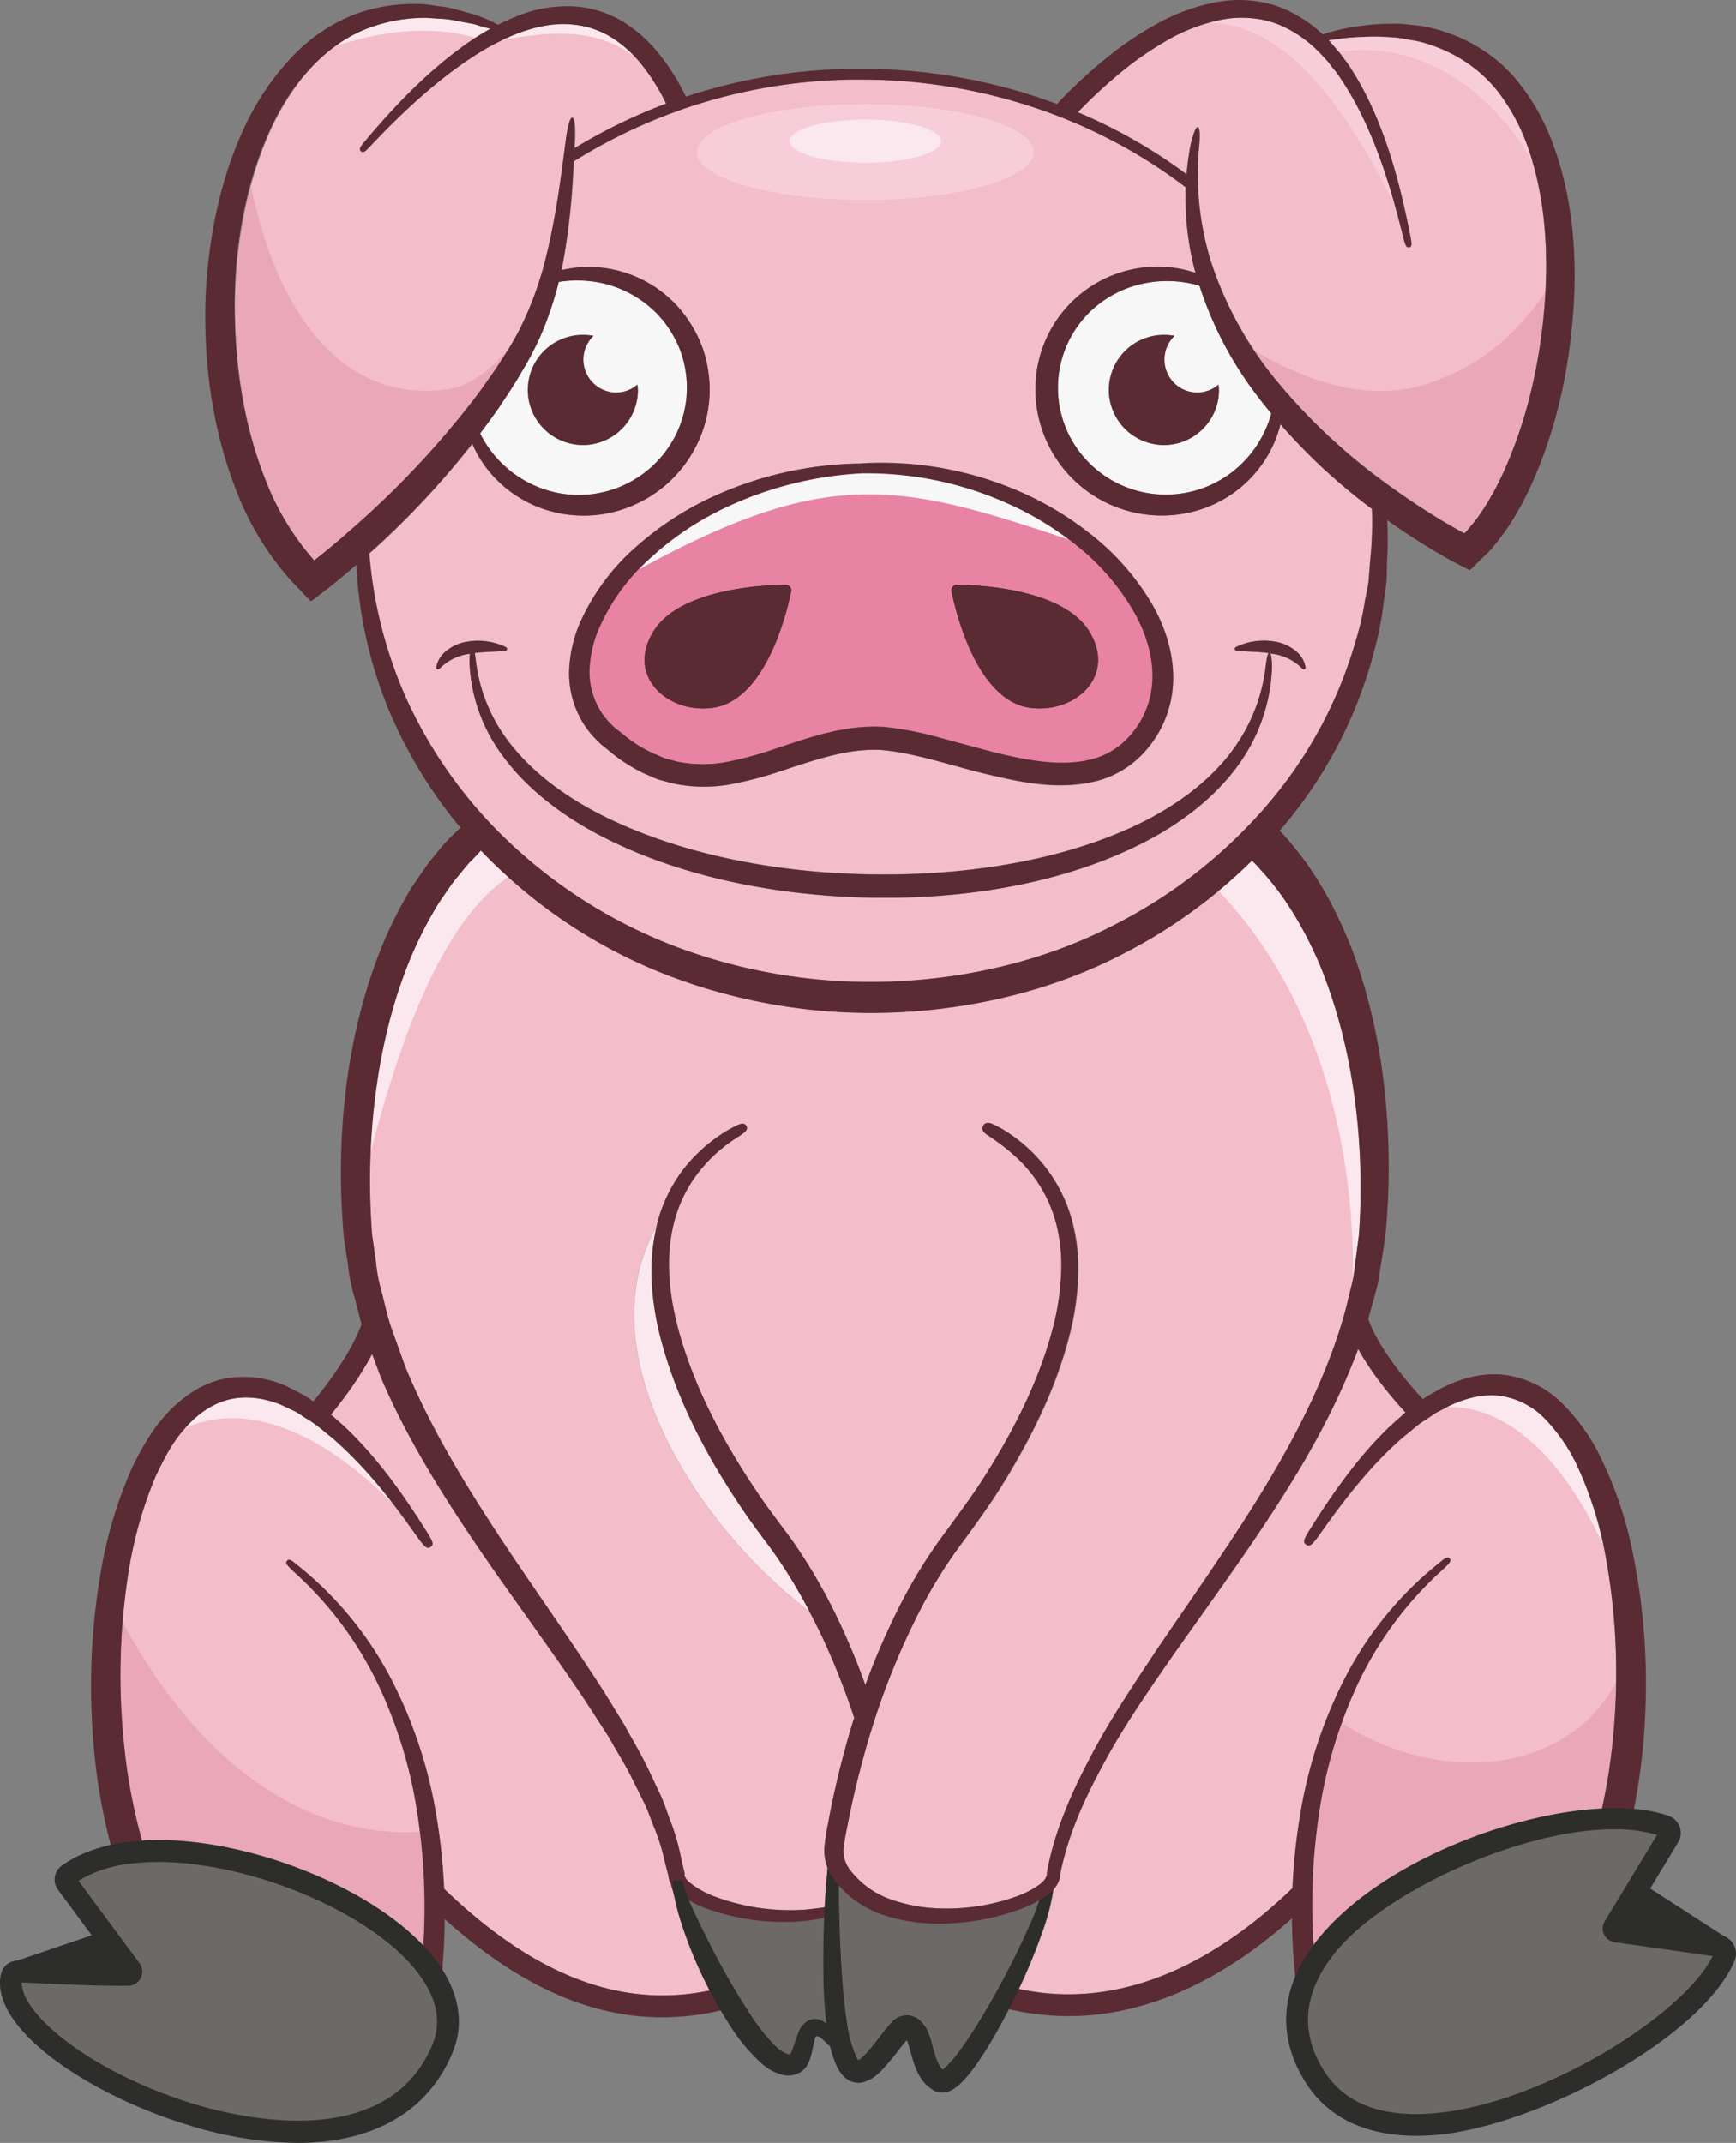 <svg xmlns="http://www.w3.org/2000/svg" viewBox="0 0 437.85 540.46"><rect x="0" y="0" width="437.85" height="540.46" fill="#808080" stroke="none"/><defs><style>.cls-1{fill:#f7f7f8}.cls-2{fill:#e883a4}.cls-3{fill:#f3bdc9}.cls-4{fill:#f8cdda}.cls-5{fill:#fbe7ee}.cls-6{fill:#6c6968}.cls-7{fill:#eaa7b8}.cls-11,.cls-8{fill:#5a2b33}.cls-10,.cls-9{fill:#2d2d2b}.cls-11,.cls-9{fill-rule:evenodd}</style></defs><g id="Layer_2" data-name="Layer 2"><g id="export"><g id="veprik"><path class="cls-1" d="M317.44 100.27c1 1.35 2.09 2.7 3.19 4a28.29 28.29 0 01-5.09 10 27.43 27.43 0 01-30.54 8.92 26.77 26.77 0 01-9.19-45.29 27.55 27.55 0 0114.5-6.68 28.08 28.08 0 0112.25.88 93.59 93.59 0 0014.88 28.17zm-10-1.87a12.87 12.87 0 00-.13-1.38A8.13 8.13 0 01302 99a8.29 8.29 0 01-5.72-14.28 13 13 0 00-2.51-.27 13.91 13.91 0 1013.7 13.92zm-134.58-5.01a26.57 26.57 0 01-2.91 17.2 27.37 27.37 0 01-29.11 13.75 28.12 28.12 0 01-19.73-14.94q2.43-3.21 4.71-6.46c2-3 3.9-5.81 5.61-8.78a82.41 82.41 0 004.76-8.94A81.6 81.6 0 00141 71.08a29.69 29.69 0 0111.39.47 27.81 27.81 0 0113.06 7.31 26.67 26.67 0 014.76 6.55 24.89 24.89 0 012.65 7.98zm-12 5a12.87 12.87 0 00-.13-1.38 8.15 8.15 0 01-5.34 2 8.29 8.29 0 01-5.72-14.28 13.12 13.12 0 00-2.51-.27 13.91 13.91 0 1013.7 13.92z"/><path class="cls-2" d="M286.29 154.88c3.61 6.52 5.56 14.36 3.64 21.57a22.54 22.54 0 01-5.45 9.71 19.08 19.08 0 01-9.66 5.5c-7.62 1.79-16.26.06-24.76-2.06-4.32-1.18-8.67-2.34-13.07-3.55a85.07 85.07 0 00-14-2.72c-10.18-.61-19.31 2.86-27.71 5.58a86.8 86.8 0 01-12.43 3.36 32.91 32.91 0 01-12-.17l-2.86-.74c-.94-.3-1.82-.77-2.72-1.13a31.55 31.55 0 01-5.2-2.83c-1.68-1.07-3.2-2.45-4.76-3.63-.75-.63-1.35-1.29-2-1.93-.52-.74-1.18-1.4-1.62-2.17a18.75 18.75 0 01-3-10.26 28.73 28.73 0 012.31-10.73 51.44 51.44 0 0112.79-17.75 76.06 76.06 0 0117.28-12 92 92 0 0136.34-9.57 86.67 86.67 0 0136.78 7.64 77.57 77.57 0 0117.88 11 58.6 58.6 0 0114.22 16.88zm-26.22 23.69c11.12 1.32 21.52-7.95 14.75-19.2-6.46-10.71-27.18-11.81-33.37-11.89a1.44 1.44 0 00-1.46 1.73c1.32 6.3 6.74 27.79 20.08 29.36zm-60.52-29.36a1.44 1.44 0 00-1.43-1.73c-6.22.08-26.94 1.18-33.4 11.89-6.77 11.25 3.63 20.52 14.74 19.2 13.35-1.57 18.77-23.06 20.09-29.36z"/><path class="cls-3" d="M385.89 38.75c3.85 11.75 4.78 25.4 3.55 39.37s-4.49 28.64-10.82 42.12c-.82 1.65-1.62 3.33-2.55 4.87a52.91 52.91 0 01-2.87 4.57c-1 1.54-2.17 2.75-3.21 4.13l-.47.44-.17.19-.22-.11-1.19-.66-2.39-1.35c-1.57-.91-3.11-1.84-4.65-2.81-3.05-1.92-6.05-3.9-8.91-6-.94-.66-1.88-1.32-2.78-2a147 147 0 01-26.83-25.09 92.34 92.34 0 01-16.92-30.49 74.22 74.22 0 01-3-28.72c.3-2.94.19-5-.31-5.14s-1.26 1.87-1.9 4.87a54.9 54.9 0 00-.93 7 130.21 130.21 0 00-27.43-15.65 126.42 126.42 0 0111.42-10.54 84.07 84.07 0 0110.59-7.32A44.42 44.42 0 01308 5a25.39 25.39 0 018.2-.36 23.28 23.28 0 018.25 2.43 30.58 30.58 0 017.43 5.28l1 1a32.45 32.45 0 012.29 2.53c.35.47.74.93 1.12 1.43a27.61 27.61 0 011.87 2.56c8.15 12.07 12.63 27.45 15.63 39.5.58 2.31.83 3 1.4 3a.53.53 0 00.22 0c.75-.16.72-.8.2-3.41-2.45-12.27-6.3-28.06-14.45-41a31.54 31.54 0 00-1.95-2.92c-.39-.46-.74-1-1.1-1.45-.8-1-1.68-2-2.53-3l-.5-.58c.64 0 1.35-.11 2.09-.22a50.45 50.45 0 016.63-.58 45.91 45.91 0 017 .11 20.12 20.12 0 013.6.44c1.21.22 2.45.38 3.66.66a42.1 42.1 0 017.18 2.61 35.54 35.54 0 0112.55 10 50.83 50.83 0 018.1 15.72z"/><path class="cls-4" d="M336.28 17.35c-.38-.5-.77-1-1.12-1.43a32.45 32.45 0 00-2.29-2.53c-.33-.36-.66-.69-1-1a30.58 30.58 0 00-7.43-5.28 23.28 23.28 0 00-8.25-2.43A25.39 25.39 0 00308 5c-1.14.22-2.27.49-3.4.81 21.87-.26 37.59 26.85 47.15 45.93-2.94-10.48-7.09-22.21-13.6-31.85a27.61 27.61 0 00-1.87-2.54zm50.24 23.57c-.21-.72-.4-1.46-.63-2.17a50.83 50.83 0 00-8.09-15.68 35.54 35.54 0 00-12.55-10 42.1 42.1 0 00-7.18-2.61c-1.21-.28-2.45-.44-3.66-.66a20.12 20.12 0 00-3.6-.44 45.91 45.91 0 00-7-.11 50.45 50.45 0 00-6.63.58c-.74.11-1.45.19-2.09.22l.5.57c.71.79 1.43 1.63 2.11 2.49 20.61-3.32 39.06 10.24 48.82 27.81z"/><path class="cls-3" d="M346 128.3a92.3 92.3 0 01-.46 13.1c-.11 1.65-.25 3.33-.39 5s-.6 3.35-.91 5.06a68.83 68.83 0 01-2.36 10.29 110.45 110.45 0 01-21.43 40.3c-1 1.21-2 2.4-3.11 3.58a125.88 125.88 0 01-36.73 27.87c-15.82 8.17-34.06 12.85-53 14a140.27 140.27 0 01-54.28-7.59 126.47 126.47 0 01-43.58-26.17 115.76 115.76 0 01-27-36.86 110.69 110.69 0 01-9.6-37.2c1.13-1 2.23-2 3.33-3A220.76 220.76 0 00119.13 112a29.68 29.68 0 005.59 8.47 30.54 30.54 0 0015.07 8.72 31.26 31.26 0 0019.54-1.59 31.86 31.86 0 0015.76-14.23 31.47 31.47 0 003.3-21 28.75 28.75 0 00-3.52-9.55 29.79 29.79 0 00-6.05-7.56 30.82 30.82 0 00-15.71-7.57 30.42 30.42 0 00-11.45.42c.09-.36.14-.72.22-1.08a178.05 178.05 0 002.86-26.38 130.66 130.66 0 0125.12-12.33 138.77 138.77 0 0199.46 1.93 128.19 128.19 0 0129.77 17 74.32 74.32 0 002 19.86c.13.55.27 1.13.44 1.71a29.25 29.25 0 00-11.67-1.51A30.72 30.72 0 00261.78 92a31.72 31.72 0 0021.38 36.46 31.51 31.51 0 0020.88-.39 30.44 30.44 0 0014.64-11.47 30 30 0 004.29-9.58A148.16 148.16 0 00346 128.3zm-17 40.5a.42.42 0 00.28-.47 6.6 6.6 0 00-2.31-4 11 11 0 00-5.42-2.5 16.2 16.2 0 00-9.88 1.4.48.48 0 00-.22.5.47.47 0 00.39.38c2 .28 5 .17 8.14.63a14.6 14.6 0 00-.77 3.86 44.4 44.4 0 01-9.08 21.62c-5.39 6.91-13.23 12.85-22.56 17.42-18.68 9.1-42.67 13.26-67.76 12.87s-48.89-5.42-67.54-14.69c-9.27-4.65-17.2-10.48-22.75-17.28a41.46 41.46 0 01-9.41-21.4c-.11-.94-.22-1.79-.36-2.45 3-.41 5.8-.3 7.76-.58a.47.47 0 00.38-.38.45.45 0 00-.22-.5 16.17 16.17 0 00-9.87-1.4 10.94 10.94 0 00-5.42 2.5 6.57 6.57 0 00-2.32 4 .44.44 0 00.28.47.49.49 0 00.52-.14 13 13 0 017.51-3.74h.17a19.82 19.82 0 00-.08 2.43 42 42 0 008.36 23.33c5.56 7.59 13.7 14.19 23.27 19.39 19.24 10.37 43.75 15.85 69.61 16.37 25.86.36 50.65-4.29 70-14.55 9.63-5.12 17.8-11.86 23.14-19.59a44.52 44.52 0 008-23.5 12.47 12.47 0 00-.36-3.93l.47.08a13 13 0 017.51 3.74.49.49 0 00.54.11zm-33.89 9c2.26-9.08-.36-18.16-4.43-25.28a62.91 62.91 0 00-15.76-17.91 80.6 80.6 0 00-19.15-11.2 87.83 87.83 0 00-38.41-6.49 92.56 92.56 0 00-38 8.58 78.4 78.4 0 00-18.57 12.16 55.26 55.26 0 00-14.36 19.15 33.57 33.57 0 00-2.86 12.6 23.87 23.87 0 003.63 13.15 29.82 29.82 0 002.09 2.86c.8.83 1.63 1.71 2.48 2.45 1.73 1.35 3.38 2.86 5.25 4.13 2 1.12 3.8 2.53 6 3.33 1.08.46 2.12 1 3.22 1.34l3.44.94a37.94 37.94 0 0014.09.33 93.63 93.63 0 0013.34-3.49c8.53-2.78 17-5.81 25.45-5.26 8.55.83 17.3 3.91 26.08 6.05s18.08 4.13 27.54 1.9a24.42 24.42 0 0012.3-7.21 27.17 27.17 0 006.59-12.16z"/><path class="cls-3" d="M162 16.5a50.9 50.9 0 016 9.62 131.51 131.51 0 00-23 11.23c0-.72.05-1.43.08-2.12.14-3.22-.11-5.47-.63-5.5s-1.13 2.12-1.57 5.28c-1.21 9.22-2.45 19.84-5.31 31a86.24 86.24 0 01-6.22 16.84 84 84 0 01-4.87 8.2c-1.7 2.78-3.71 5.45-5.66 8.23a227.58 227.58 0 01-29.28 31.83c-2.83 2.53-5.69 5.09-8.69 7.54l-2.26 1.84-1.12.88h-.09l-.22-.25a66.81 66.81 0 01-11.91-19.7c-5.94-14.77-8-30.62-7.9-45.59.31-15 3-29.32 8.29-41.57S81.08 12.2 91.34 7.72a40.83 40.83 0 0115.52-3.22c1.29 0 2.53.14 3.8.22a22.16 22.16 0 013.66.39l3.52.66 1.73.33 1.65.49c.91.28 1.73.5 2.48.66a76.51 76.51 0 00-7.38 4.75c-7.81 5.72-15.7 13.4-24.18 23.52-1.15 1.38-1.7 2.09-1.1 2.62a.73.73 0 00.47.19c.49 0 1.07-.58 2-1.57 9.06-9.57 17.17-16.7 24.85-21.84 6.77-4.54 16.78-9.74 26.22-8.72a22.13 22.13 0 0110.48 3.8 31.7 31.7 0 016.94 6.5z"/><path class="cls-5" d="M160.06 14.31a29.35 29.35 0 00-5-4.31 22.13 22.13 0 00-10.45-3.79c-6.06-.66-12.34 1.26-17.86 3.91 11.14-2.12 23.58-3.38 33.31 4.19zm-38.84-7.72l-1.65-.49-1.73-.33-3.52-.66a22.16 22.16 0 00-3.66-.39c-1.27-.08-2.51-.25-3.8-.22a40.83 40.83 0 00-15.52 3.22 35.46 35.46 0 00-6.59 3.86c11.35-3.74 24-5.32 35.19-2.05q1.91-1.23 3.76-2.28c-.7-.16-1.57-.38-2.48-.66z"/><path class="cls-6" d="M407.24 489.84c4.1.58 18.21 2.56 24.73 3.52-7.43 15-43.25 37.31-70.21 39.62-13.18 1.13-22.51-2.42-27.71-10.54-4.84-7.56-5.44-15.3-1.76-23a33.33 33.33 0 014.3-6.77c12.43-15.6 46.88-31.31 70.43-31.31 1.1 0 2.2 0 3.24.11a32.9 32.9 0 017.68 1.33c-3.41 5.66-11 18.18-13.18 21.76a3.49 3.49 0 002.48 5.28zM262.3 479.16c-.77 2.18-1.7 4.43-2.72 6.77-1.68 3.85-3.66 7.93-5.92 12.19s-4.73 8.75-7.62 13.29c-1.43 2.25-3 4.57-4.65 6.74a31.23 31.23 0 01-2.64 3 6.41 6.41 0 01-.85.71h-.05s.05 0-.11-.14a4.27 4.27 0 01-.64-.83 14.34 14.34 0 01-1.18-2.91c-.36-1.21-.69-2.64-1.21-4.32a11.61 11.61 0 00-.52-1.32l-.42-.91c-.19-.33-.46-.63-.68-.94a6.23 6.23 0 00-1.6-1.56 6.33 6.33 0 00-2.06-.72c-1.71-.3-3.22.58-4.52 1.84-.74.8-.88 1-1.23 1.41l-.88 1.12c-1.16 1.46-2.2 2.89-3.28 4.16-.55.63-1.07 1.21-1.59 1.73-.28.22-.55.52-.77.69l-.47.33h-.06c-.06 0-.3-.5-.46-.72a31 31 0 01-2.43-8.86c-.52-3.16-.85-6.32-1.1-9.43-.68-9-.88-17.39-1-24.87a26.49 26.49 0 0012.36 7.74 44.25 44.25 0 0013 1.81h.14a59.51 59.51 0 0020.3-3.68 31.73 31.73 0 004.86-2.32z"/><path class="cls-3" d="M404.93 392.39a162.71 162.71 0 012.28 40.8 149.58 149.58 0 01-3.11 22.51l-.08.41c-23.55 1.16-56.54 14.09-71.73 33.12-.35.44-.68.88-1 1.32a155.82 155.82 0 011.34-33 117.38 117.38 0 019.3-31.78A90.63 90.63 0 01364 395.72c1.62-1.54 2.11-2.09 1.59-2.67s-1.1-.16-2.81 1.27a89.33 89.33 0 00-24.1 29.93 115.86 115.86 0 00-10.62 32.58 156.91 156.91 0 00-2.06 19.34c-15.65 15.16-40.16 31.61-68.94 25.44.22-.49.47-1 .69-1.48q3.09-6.74 5.22-12.88a59 59 0 002.84-10.78 5.74 5.74 0 001.59-3.63c2.15-11.09 7.16-21.1 11.75-29.44 4.4-8 9.41-15.3 14.25-22.34l2-2.89c2.29-3.25 4.54-6.41 6.74-9.52 8.67-12.19 16.84-23.69 23.72-35a190.07 190.07 0 0016.7-33.43 87.6 87.6 0 0011.94 16c-.36.31-.69.61-1 .94l-3 2.64c-6.55 6.33-12.57 14.06-19.53 25.06-2.07 3.25-2.45 4.08-1.49 4.71s1.57 0 3.8-3.14c7.37-10.48 13.59-17.74 20.08-23.49l2.94-2.45a21.06 21.06 0 012.92-2.2l3-2 3.25-1.68c4.73-2.23 9.13-3.08 13.06-2.53a19.56 19.56 0 0111.15 5.81 43.76 43.76 0 017.53 10.62 93.55 93.55 0 017.72 23.88z"/><path class="cls-5" d="M404.31 389.66a90.13 90.13 0 00-7.12-21.2 43.76 43.76 0 00-7.53-10.62 19.56 19.56 0 00-11.15-5.84c-3.93-.55-8.33.3-13.06 2.53l-.73.38c17.71-.78 31.74 17.39 39.59 34.75z"/><path class="cls-7" d="M338.38 434.58a123.15 123.15 0 00-5.76 23 155.82 155.82 0 00-1.34 33c.33-.44.66-.88 1-1.32 15.19-19 48.18-32 71.73-33.12l.08-.41a149.58 149.58 0 003.11-22.51c.18-3 .28-5.86.33-8.74-12.46 22.79-43.68 26.16-69.15 10.1z"/><path class="cls-3" d="M204.1 406.3c-1.59-3-3.24-5.94-5-8.76s-3.61-5.56-5.42-8l-.28-.36c-2-2.67-4-5.45-6-8.39-6.93-10.26-16.64-26.11-21.21-45.09-2.26-9.76-2.43-18.63-.55-26.41-18.01 31.51 9.98 75.49 38.46 97.01z"/><path class="cls-3" d="M343.08 294.12c-.61-18.74-4.07-35.9-10.32-51.06-4.13-9.52-9.05-17.45-14.61-23.47a33 33 0 00-2.34-2.53A131.55 131.55 0 01284 240.2c-16.64 8.8-36 13.89-55.9 15a143.25 143.25 0 01-57.31-8.36 129.09 129.09 0 01-45.53-28.36c-1.35-1.3-2.7-2.65-4-4-.55.66-1.45 1.62-2.88 3.05-.64.66-1.3 1.46-2 2.37-.44.57-.94 1.15-1.46 1.78-1 1.22-2 2.73-3.11 4.32l-1.15 1.71a100.71 100.71 0 00-8.86 18.35c-6.41 17.47-9.36 38.93-8.28 60.44l.27 4.65.63 4.57c.17.91.28 1.84.42 2.81a37.41 37.41 0 001.21 6.52c.3 1.18.6 2.34.88 3.49.38 1.6.77 3.19 1.24 4.79.13.44.27.91.44 1.35l3.46 9.74c4.71 11.5 11.42 23.88 21.13 38.9 4.38 6.79 8.94 13.48 13.81 20.55 4.46 6.52 9.08 13.26 13.59 20.17 1.57 2.42 3.09 4.87 4.6 7.34l2.23 3.63c.74 1.38 1.51 2.73 2.25 4.05 1.38 2.45 2.81 4.95 4 7.59l2.83 6c.63 1.34 1.13 2.75 1.62 4.12.28.75.53 1.46.8 2.2a52.13 52.13 0 012.78 9.52c.28 1.24.55 2.45.88 3.66l.08.33-.08.5a3.8 3.8 0 001.35 1.79 23.27 23.27 0 006.74 3.68 54.38 54.38 0 0022.32 3.19c2.31-.19 4-.47 5-.6.17-3.53.44-6.85.72-10a12.39 12.39 0 01-.8-4.71 50.24 50.24 0 01.91-6.27c.14-.69.27-1.35.38-2.06 1.08-5.56 2.4-11.23 3.94-16.81.74-2.7 1.51-5.31 2.34-7.87-.22-.49-.42-1.13-.72-2a187.48 187.48 0 00-7.7-19.09c-1-2.05-2-4-3-5.93-28.48-21.52-56.47-65.5-38.5-97 .14-.56.25-1.13.41-1.68a38 38 0 016.63-13.07 40.2 40.2 0 0111.12-9.63c2.89-1.6 3.88-2 4.48-1.05s-.25 1.68-3.05 3.42a37.82 37.82 0 00-9.77 9.35 34.38 34.38 0 00-5.5 12c-1.87 7.62-1.57 16.09 1 25.91 4.73 18 14.28 33.21 21 43.14 1.95 2.81 3.93 5.45 5.86 8l.39.5c1.89 2.53 3.74 5.25 5.69 8.39a143.83 143.83 0 018.23 15.27c2.89 6.24 4.87 11.39 6.21 15.19a167.15 167.15 0 018.34-19.37 126.27 126.27 0 0110.62-17.58l2.06-2.81c3.33-4.54 6.77-9.22 9.85-14.17 8.75-14 14.34-26.77 17.11-38.95a62.22 62.22 0 001.41-10.62 42.57 42.57 0 00-.66-10.64 34.63 34.63 0 00-10-18.49 52.48 52.48 0 00-7.48-5.88c-1-.66-2.2-1.46-1.4-2.7l.3-.44.5-.14c.41-.11.82-.25 3.57 1.29a37.6 37.6 0 017 5.18A38.23 38.23 0 01271 310.08a45.54 45.54 0 011 11.66 67.93 67.93 0 01-1.32 11.36c-2.78 13-8.31 25.89-17.33 40.61-3.19 5.2-6.77 10.13-10.23 14.89l-1.86 2.4a127.84 127.84 0 00-10.16 17 176.45 176.45 0 00-10.26 25q-1.51 4.63-2.91 9.58c-1.52 5.45-2.84 11-3.91 16.4l-.36 1.76a56.46 56.46 0 00-.93 5.86v.82a8.39 8.39 0 002 4.62 22.3 22.3 0 0010.64 7.29 40.28 40.28 0 0011.86 2 52.54 52.54 0 0019.07-2.94 23.73 23.73 0 005.86-3 5.41 5.41 0 01.49-.38 3.62 3.62 0 001.41-2.18v-.44c2.09-11.58 7.16-22 11.81-30.73 4.34-8.12 9.24-15.49 14-22.61l2.09-3.2q2.94-4.29 5.78-8.41c8.72-12.74 17-24.74 23.72-36.38 8-13.7 13.81-26.57 17.25-38.35.24-.79.44-1.57.66-2.34l1.48-6a19.12 19.12 0 00.66-3.41l1.24-9.41a166 166 0 00.33-17.43z"/><path class="cls-5" d="M204.1 406.3c-1.59-3-3.24-5.94-5-8.76s-3.61-5.56-5.42-8l-.28-.36c-2-2.67-4-5.45-6-8.39-6.93-10.26-16.64-26.11-21.21-45.09-2.26-9.76-2.43-18.63-.55-26.41-18.01 31.51 9.98 75.49 38.46 97.01zm-78.83-187.78c-1.35-1.3-2.7-2.65-4-4-.55.66-1.45 1.62-2.88 3.05-.64.66-1.3 1.46-2 2.37-.44.57-.94 1.15-1.46 1.78-1 1.22-2 2.73-3.11 4.32l-1.15 1.71a100.71 100.71 0 00-8.86 18.35c-4.83 13.16-7.69 28.57-8.35 44.57 9.88-38.08 21.08-60.16 34.73-69.5-.99-.87-1.98-1.75-2.92-2.65zm217.81 75.6c-.61-18.74-4.07-35.9-10.32-51.06-4.13-9.52-9.05-17.45-14.61-23.47a33 33 0 00-2.34-2.53c-2.68 2.65-5.54 5.18-8.5 7.63 24.22 25.29 34.35 62 33.92 97.89a12.78 12.78 0 00.25-1.69l1.24-9.41a166 166 0 00.36-17.36z"/><path class="cls-6" d="M208.43 510.34a5.59 5.59 0 00-1.34-.8 3.83 3.83 0 00-3.36.16 5.94 5.94 0 00-2.31 2.92c-.44 1.13-.61 1.71-.88 2.56s-.5 1.48-.74 2.09a4 4 0 01-.39.77c0 .08-.08.08-.08.08h-.06c-.13.05-.11 0-.46 0a8.29 8.29 0 01-3.09-2 49.32 49.32 0 01-6.52-8.15 194.12 194.12 0 01-10.45-18.32c-1.46-2.89-2.81-5.67-4-8.25-.31-.69-.61-1.38-.88-2a35.63 35.63 0 005.64 2.48 57.74 57.74 0 0018.16 2.88 53.19 53.19 0 005.53-.27 29 29 0 004.64-.83c-.24 5.34-.33 11.09-.16 17.17.15 3.04.32 6.23.75 9.51z"/><path class="cls-3" d="M171.13 482.69a47.27 47.27 0 01-1-4.21c0-.2-.05-.42-.08-.61l-.86-2.91a5.23 5.23 0 01-.6-2.07l-.91-3.46a49.62 49.62 0 00-2.75-8.78c-.3-.77-.6-1.51-.88-2.26a34.61 34.61 0 00-1.57-3.77l-2.91-5.86c-1.19-2.47-2.62-4.87-4-7.2-.77-1.32-1.57-2.65-2.31-4-.77-1.19-1.57-2.45-2.4-3.69-1.48-2.34-3-4.68-4.51-6.93-4.45-6.58-9-13-13.45-19.21-5.15-7.23-10-14.08-14.66-21.07-10.24-15.18-17.24-27.81-22.3-39.72l-2.07-5.5a93.35 93.35 0 01-10.42 15.35c.41.33.8.69 1.18 1 .58.49 1.16 1 1.76 1.51 8.89 8.26 15.68 18.22 20.61 26 2.12 3.36 2.53 4.19 1.57 4.85s-1.57-.06-3.88-3.28c-5.23-7.4-12.33-16.84-21.08-24.35-.6-.44-1.21-1-1.81-1.45a34.28 34.28 0 00-4.32-3.17c-.44-.25-.86-.52-1.24-.77a22.19 22.19 0 00-2-1.24l-3.47-1.62c-4.81-1.93-9.51-2.34-13.53-1.18s-7.62 3.63-10.95 7.54c-3.05 3.52-5.17 7.75-7.1 11.8a105.62 105.62 0 00-7 25.31 168.44 168.44 0 00-.88 42.59 143.23 143.23 0 004.29 23.16c.08.28.14.53.19.77 23.8-1.51 55.8 10.51 71 26.47a155.75 155.75 0 00-1.6-34 115.8 115.8 0 00-9.38-31.06A91.42 91.42 0 0074 396.27c-1.62-1.51-2.12-2.06-1.59-2.64s1.1-.17 2.8 1.24A89.93 89.93 0 0199 424.11 115.47 115.47 0 01109.72 456a153.47 153.47 0 012.28 20.39c22.7 21.9 44.65 30.29 67 25.61-1.85-3.52-3.41-7-4.76-10.34-1.24-3.11-2.24-6.11-3.11-8.97z"/><path class="cls-5" d="M99.08 379.25a113.07 113.07 0 00-15.47-16.74c-.6-.44-1.21-1-1.81-1.45a34.28 34.28 0 00-4.32-3.17c-.44-.25-.86-.52-1.24-.77a22.19 22.19 0 00-2-1.24l-3.47-1.62c-4.81-1.93-9.51-2.34-13.53-1.18a22.31 22.31 0 00-10.51 7.07c17.95-7.94 37.97 4.44 52.35 19.1z"/><path class="cls-7" d="M30.93 409a174.81 174.81 0 00.41 31.37 143.23 143.23 0 004.29 23.16c.08.28.14.53.19.77 23.8-1.51 55.8 10.51 71 26.47a155.46 155.46 0 00-.87-28.73c-34.81 1.82-60.49-25.45-75.02-53.04z"/><path class="cls-6" d="M105.81 498.12c4.46 6.08 5.53 12 3.25 17.5-11.36 27.51-48.94 18.43-60.19 15C23.5 522.85 5.37 508.19 5.51 500l2.72.14c6.38.3 17.11.8 24.05.71a3.6 3.6 0 003.24-2 3.56 3.56 0 00-.33-3.72l-15.41-20.8a29.82 29.82 0 0110.27-3.82c.93-.17 1.87-.33 2.86-.44 23.63-3 59.53 10.56 72.46 27.46a5.72 5.72 0 01.44.59z"/><path class="cls-1" d="M302.53 72.1a28.08 28.08 0 00-12.25-.88 27.55 27.55 0 00-14.5 6.68 26.83 26.83 0 009.22 45.29 27.43 27.43 0 0030.57-8.83 28.45 28.45 0 005.09-10c-1.1-1.34-2.17-2.69-3.19-4a93.59 93.59 0 01-14.94-28.26zm-8.81 40.19a13.91 13.91 0 010-27.81 12.86 12.86 0 012.51.27A8.29 8.29 0 00302 99a8.13 8.13 0 005.34-2 12.87 12.87 0 01.13 1.38 13.81 13.81 0 01-13.75 13.91zM141 71.08c-.19.78-.41 1.56-.62 2.34a36.09 36.09 0 013-2.59c-.85.06-1.64.17-2.38.25z"/><path class="cls-1" d="M172.86 93.39a24.89 24.89 0 00-2.67-8 26.67 26.67 0 00-4.76-6.55 27.81 27.81 0 00-13.06-7.31 29.4 29.4 0 00-9.05-.72 36.09 36.09 0 00-3 2.59 80.84 80.84 0 01-4.17 11.8 82.41 82.41 0 01-4.76 8.94c-1.71 3-3.66 5.83-5.61 8.78q-2.28 3.25-4.71 6.46a28.12 28.12 0 0019.73 14.94 27.37 27.37 0 0029.2-13.73 26.57 26.57 0 002.86-17.2zm-25.67 18.9a13.91 13.91 0 010-27.81 13.12 13.12 0 012.51.27A8.29 8.29 0 00155.42 99a8.15 8.15 0 005.34-2 12.87 12.87 0 01.13 1.38 13.81 13.81 0 01-13.7 13.91z"/><path class="cls-2" d="M286.29 154.88c3.61 6.52 5.56 14.36 3.64 21.57a22.54 22.54 0 01-5.45 9.71 19.08 19.08 0 01-9.66 5.5c-7.62 1.79-16.26.06-24.76-2.06-4.32-1.18-8.67-2.34-13.07-3.55a85.07 85.07 0 00-14-2.72c-10.18-.61-19.31 2.86-27.71 5.58a86.8 86.8 0 01-12.43 3.36 32.91 32.91 0 01-12-.17l-2.86-.74c-.94-.3-1.82-.77-2.72-1.13a31.55 31.55 0 01-5.2-2.83c-1.68-1.07-3.2-2.45-4.76-3.63-.75-.63-1.35-1.29-2-1.93-.52-.74-1.18-1.4-1.62-2.17a18.75 18.75 0 01-3-10.26 28.73 28.73 0 012.31-10.73 51.44 51.44 0 0112.79-17.75 76.06 76.06 0 0117.28-12 92 92 0 0136.34-9.57 86.67 86.67 0 0136.78 7.64 77.57 77.57 0 0117.88 11 58.6 58.6 0 0114.22 16.88zm-26.22 23.69c11.12 1.32 21.52-7.95 14.75-19.2-6.46-10.71-27.18-11.81-33.37-11.89a1.44 1.44 0 00-1.46 1.73c1.32 6.3 6.74 27.79 20.08 29.36zm-60.52-29.36a1.44 1.44 0 00-1.43-1.73c-6.22.08-26.94 1.18-33.4 11.89-6.77 11.25 3.63 20.52 14.74 19.2 13.35-1.57 18.77-23.06 20.09-29.36z"/><path class="cls-7" d="M113.3 98.15c-29.75 4.25-44.72-24.32-50-51.5a121.74 121.74 0 00-4 29.24c-.13 15 2 30.82 7.9 45.59a66.81 66.81 0 0011.91 19.7l.22.25h.09l1.12-.88 2.26-1.84c3-2.45 5.86-5 8.69-7.54a227.58 227.58 0 0029.28-31.83c2-2.78 4-5.45 5.66-8.23q1.32-2 2.47-3.9c-4.35 5.16-9.03 9.63-15.6 10.94z"/><path class="cls-6" d="M407.24 489.84a3.49 3.49 0 01-2.48-5.28c2.17-3.58 9.77-16.1 13.18-21.76a32.9 32.9 0 00-7.68-1.33c-1-.08-2.14-.11-3.24-.11-23.55 0-58 15.71-70.43 31.31a33.33 33.33 0 00-4.3 6.77c-3.68 7.7-3.08 15.44 1.76 23 5.2 8.12 14.53 11.67 27.71 10.54 27-2.31 62.78-24.62 70.21-39.62-6.52-.96-20.63-2.94-24.73-3.52zM262.3 479.16c-.77 2.18-1.7 4.43-2.72 6.77-1.68 3.85-3.66 7.93-5.92 12.19s-4.73 8.75-7.62 13.29c-1.43 2.25-3 4.57-4.65 6.74a31.23 31.23 0 01-2.64 3 6.41 6.41 0 01-.85.71h-.05s.05 0-.11-.14a4.27 4.27 0 01-.64-.83 14.34 14.34 0 01-1.18-2.91c-.36-1.21-.69-2.64-1.21-4.32a11.61 11.61 0 00-.52-1.32l-.42-.91c-.19-.33-.46-.63-.68-.94a6.23 6.23 0 00-1.6-1.56 6.33 6.33 0 00-2.06-.72c-1.71-.3-3.22.58-4.52 1.84-.74.8-.88 1-1.23 1.41l-.88 1.12c-1.16 1.46-2.2 2.89-3.28 4.16-.55.63-1.07 1.21-1.59 1.73-.28.22-.55.52-.77.69l-.47.33h-.06c-.06 0-.3-.5-.46-.72a31 31 0 01-2.43-8.86c-.52-3.16-.85-6.32-1.1-9.43-.68-9-.88-17.39-1-24.87a26.49 26.49 0 0012.36 7.74 44.25 44.25 0 0013 1.81h.14a59.51 59.51 0 0020.3-3.68 31.73 31.73 0 004.86-2.32zm-53.87 31.18a5.59 5.59 0 00-1.34-.8 3.83 3.83 0 00-3.36.16 5.94 5.94 0 00-2.31 2.92c-.44 1.13-.61 1.71-.88 2.56s-.5 1.48-.74 2.09a4 4 0 01-.39.77c0 .08-.08.08-.08.08h-.06c-.13.05-.11 0-.46 0a8.29 8.29 0 01-3.09-2 49.32 49.32 0 01-6.52-8.15 194.12 194.12 0 01-10.45-18.32c-1.46-2.89-2.81-5.67-4-8.25-.31-.69-.61-1.38-.88-2a35.63 35.63 0 005.64 2.48 57.74 57.74 0 0018.16 2.88 53.19 53.19 0 005.53-.27 29 29 0 004.64-.83c-.24 5.34-.33 11.09-.16 17.17.15 3.04.32 6.23.75 9.51zm-102.61-12.22c-.14-.19-.28-.41-.45-.6-12.93-16.9-48.83-30.52-72.46-27.46-1 .11-1.93.27-2.86.44a29.82 29.82 0 00-10.27 3.82l15.41 20.8a3.56 3.56 0 01.33 3.72 3.6 3.6 0 01-3.24 2c-6.94.09-17.67-.41-24-.71L5.51 500c-.14 8.2 18 22.86 43.36 30.62 11.25 3.44 48.83 12.52 60.19-15 2.28-5.53 1.21-11.42-3.24-17.5z"/><path class="cls-7" d="M363.66 95.4c-15.56 6.91-32.19 1.88-47.19-6.91a97.85 97.85 0 005.89 7.93 147 147 0 0026.83 25.09c.9.71 1.84 1.37 2.78 2 2.86 2.07 5.86 4 8.91 6 1.54 1 3.08 1.9 4.65 2.81l2.39 1.35 1.18.66.23.11.17-.19.47-.44c1-1.38 2.25-2.59 3.21-4.13a52.91 52.91 0 002.87-4.57c.93-1.54 1.73-3.22 2.55-4.87 6.33-13.48 9.55-28.14 10.82-42.12.13-1.46.22-2.92.3-4.37-6.72 9.82-15.44 17.67-26.06 21.65z"/><ellipse class="cls-4" cx="218.24" cy="38.35" rx="42.48" ry="12.08"/><ellipse class="cls-5" cx="218.24" cy="35.6" rx="19.1" ry="5.43"/><path class="cls-1" d="M269.52 136.08a77.87 77.87 0 00-15.33-9.08 86.67 86.67 0 00-36.79-7.57 92 92 0 00-36.34 9.57 76.06 76.06 0 00-17.28 12c-.89.83-1.76 1.71-2.61 2.6 47.76-26.21 66.06-21.68 108.35-7.52z"/><path class="cls-2" d="M179.46 178.57c-11.11 1.32-21.51-7.95-14.74-19.2 6.46-10.71 27.18-11.81 33.4-11.89a1.44 1.44 0 011.43 1.73c-1.32 6.3-6.74 27.79-20.09 29.36zm80.61 0c-13.34-1.6-18.76-23.06-20.08-29.36a1.44 1.44 0 011.46-1.73c6.19.08 26.91 1.18 33.37 11.89 6.77 11.25-3.63 20.52-14.75 19.2z"/><path class="cls-2" d="M241.45 147.48a1.44 1.44 0 00-1.46 1.73c1.32 6.3 6.74 27.76 20.08 29.36 11.12 1.32 21.52-7.95 14.75-19.2-6.46-10.71-27.18-11.81-33.37-11.89zm-43.33 0c-6.22.08-26.94 1.18-33.4 11.89-6.77 11.25 3.63 20.52 14.74 19.2 13.35-1.6 18.77-23.06 20.09-29.36a1.44 1.44 0 00-1.43-1.73z"/><path class="cls-8" d="M269.58 508.47a65.23 65.23 0 01-16.15-2l1.36-5.33c29.78 7.55 55.19-9.43 71.26-25l3.83 3.95c-14.14 13.67-35.18 28.38-60.3 28.38zm-102.58.31c-19.76 0-39.22-9.49-59.07-28.73l3.83-3.95c23.68 22.95 46.54 31.23 69.86 25.31l1.35 5.33a64.59 64.59 0 01-15.97 2.04zM107 385.3c-4.92-7.76-11.71-17.72-20.61-26-.6-.5-1.18-1-1.76-1.53a37 37 0 00-4.68-3.71c-.39-.25-.77-.52-1.14-.79a24 24 0 00-2.36-1.54l-3.71-1.92a26.18 26.18 0 00-16.87-1.95c-5 1.2-9.82 4.28-14 8.89-3.68 4-6.15 8.6-8.37 13a109.29 109.29 0 00-8.09 26.8 169.39 169.39 0 00-1.71 44.48 144.19 144.19 0 004.3 24.51c.83 3.19 1.1 3.34 1.43 3.53l.39.21 5.69-1.66c1.09-.32.89-1.31.13-4.14a141.82 141.82 0 01-4.3-23.17 167.45 167.45 0 01.89-42.58 105 105 0 017-25.33c1.91-4 4-8.28 7.08-11.77 3.35-3.92 7-6.46 11-7.55s8.73-.75 13.54 1.18l3.45 1.63a19 19 0 012 1.22c.4.26.79.53 1.22.79a32.24 32.24 0 014.33 3.16c.61.5 1.23 1 1.82 1.46 8.76 7.49 15.86 16.94 21.07 24.34 2.31 3.23 2.93 3.92 3.9 3.27s.49-1.49-1.64-4.83zm112.78 44.09a180.29 180.29 0 00-7.71-19.49 142.37 142.37 0 00-8.23-15.29c-1.94-3.12-3.8-5.86-5.7-8.37l-.38-.52c-1.92-2.56-3.91-5.21-5.85-8-6.76-9.91-16.28-25.18-21-43.13-2.52-9.81-2.84-18.28-1-25.9a34.73 34.73 0 015.51-12 38.19 38.19 0 019.78-9.35c2.78-1.74 3.63-2.39 3-3.4s-1.58-.58-4.49 1a40.51 40.51 0 00-11.1 9.62 38.48 38.48 0 00-6.61 13.06c-.16.56-.28 1.14-.42 1.71a45.86 45.86 0 017.47-9.71 45.86 45.86 0 00-7.47 9.71c-1.87 7.78-1.69 16.63.57 26.38 4.58 19 14.29 34.84 21.2 45.11 2 2.94 4.07 5.71 6.06 8.38l.28.37c1.8 2.4 3.58 5 5.42 8 1.76 2.81 3.41 5.72 5 8.75 1 1.93 2 3.89 3 5.94a187.91 187.91 0 017.71 19.08c.76 2.26 1 3.11 1.77 3.11a1.58 1.58 0 00.44-.08l2.89-.93c1.08-.37.82-1.1-.14-4.05zM208.11 481c-1 .15-2.76.42-5.12.62a54.48 54.48 0 01-22.27-3.12 22.54 22.54 0 01-6.72-3.67 4.08 4.08 0 01-1.37-1.81l.08-.48-.08-.33c-.31-1.21-.59-2.44-.86-3.66A56.24 56.24 0 00169 459c-.28-.72-.54-1.45-.8-2.18a44 44 0 00-1.63-4.15l-2.84-6c-1.22-2.64-2.65-5.16-4-7.61-.76-1.32-1.51-2.65-2.26-4.05l-2.23-3.61c-1.52-2.47-3-4.94-4.6-7.34-4.51-6.93-9.13-13.66-13.6-20.17-4.85-7.09-9.44-13.78-13.8-20.55-9.71-15-16.42-27.4-21.11-38.93l-3.48-9.72c-.69-2-1.2-4.11-1.69-6.13-.28-1.17-.56-2.33-.88-3.5a37.76 37.76 0 01-1.21-6.52c-.13-.95-.25-1.9-.4-2.82l-.64-4.57-.27-4.64c-1.08-21.52 1.86-43 8.28-60.43a100.06 100.06 0 018.86-18.35l1.16-1.7c1.09-1.61 2.11-3.13 3.1-4.34.53-.62 1-1.21 1.47-1.78.74-.91 1.4-1.72 2-2.37 3.76-3.81 4-4.18 3.27-5l-3.76-4c-.77-.8-1.47-.12-2.63 1-.7.66-1.65 1.6-2.66 2.64-.78.8-1.54 1.75-2.42 2.85l-1.49 1.82c-1.19 1.48-2.38 3.25-3.63 5.12l-1.11 1.59a106.86 106.86 0 00-9.49 19.92c-4.69 13.07-9.92 34.68-8.16 63.48l.35 4.87.73 4.91c.16.94.3 1.89.43 2.85a43.6 43.6 0 001.44 7.19c.32 1.14.62 2.31.92 3.48.56 2.17 1.13 4.41 1.92 6.62L95.92 347c5 11.91 12.12 24.53 22.27 39.72 4.66 7 9.53 13.83 14.68 21.07 4.42 6.22 9 12.64 13.43 19.2 1.55 2.28 3 4.6 4.54 6.94.8 1.24 1.6 2.5 2.38 3.69s1.53 2.66 2.32 4c1.38 2.33 2.81 4.74 4 7.21l2.9 5.85a37.7 37.7 0 011.58 3.77c.28.74.55 1.48.87 2.25a50.64 50.64 0 012.76 8.77c.29 1.17.58 2.33.9 3.49a5.33 5.33 0 00.59 2.06l2 6.91-.25-4.65c.21.19.43.37.67.55a26.82 26.82 0 008 4 57.08 57.08 0 0018.15 2.91 53.24 53.24 0 005.54-.28 34.51 34.51 0 005.06-.91c1.38-.4 2.58-.74 2.28-1.82s-1.14-.91-2.48-.73z"/><path class="cls-9" d="M169.76 474.21a15.16 15.16 0 00.36 4.27c.26 1.37.61 2.77 1 4.2.82 2.86 1.87 5.86 3.11 9a110.77 110.77 0 0010.1 19.52 45.7 45.7 0 007.64 9.12 12.48 12.48 0 006 3.1 6.16 6.16 0 004.4-1.12l.82-.84c.23-.34.47-.72.6-1a10.38 10.38 0 00.61-1.51c.29-.94.48-1.79.64-2.57s.3-1.34.44-2c0-.37.32-1 .83-.79a1.65 1.65 0 01.8.44c.47.4 1 .86 1.44 1.32a27.8 27.8 0 003.05 2.62l1.64-1.88a35.82 35.82 0 01-2.27-2.88c-.4-.54-.82-1.1-1.33-1.7a7.63 7.63 0 00-2.59-2 3.76 3.76 0 00-3.36.17 5.77 5.77 0 00-2.31 2.9c-.45 1.13-.62 1.73-.9 2.56s-.47 1.48-.73 2.1a5.94 5.94 0 01-.38.76c-.08.11-.08.09-.08.09h-.07c-.13.07-.11 0-.46 0a8.68 8.68 0 01-3.1-2 48.92 48.92 0 01-6.49-8.15 192.31 192.31 0 01-10.47-18.32c-1.46-2.89-2.8-5.66-4-8.25a34.77 34.77 0 01-2.54-7z"/><path class="cls-9" d="M209.12 467.28a249.39 249.39 0 00-1.4 33.48c.11 3.21.31 6.51.74 9.93s.91 6.89 2.75 10.74a9.07 9.07 0 00.93 1.49 8.94 8.94 0 00.87 1c.32.25.68.47 1 .71a4.91 4.91 0 004.79.11 6.53 6.53 0 001.8-1 14.8 14.8 0 001.25-1.06 29.33 29.33 0 002-2.16c1.25-1.45 2.37-2.93 3.46-4.32l.82-1 .57-.66s-.06-.12.07.16.21.57.32.84c.41 1.25.76 2.74 1.22 4.19a18.28 18.28 0 001.84 4.24 10.76 10.76 0 001.45 1.81 10.87 10.87 0 002.17 1.6l.5.18h.12s0 .09.08 0h.07l.26.07a2.32 2.32 0 001 .13 5.4 5.4 0 002.07-.55 10.58 10.58 0 002.67-2 31.9 31.9 0 003.11-3.69 85.6 85.6 0 004.75-7.33c2.83-4.83 5.17-9.52 7.23-14s3.79-8.77 5.22-12.86a53.52 53.52 0 002.94-11.86l-2.47-.31a58.53 58.53 0 01-3.84 10.85q-2.54 5.78-5.92 12.18c-2.25 4.26-4.75 8.74-7.62 13.28-1.44 2.27-3 4.57-4.66 6.74a28.93 28.93 0 01-2.63 3 6.28 6.28 0 01-.85.71h-.07c-.01 0 0 0-.11-.14a4.06 4.06 0 01-.62-.81 13.37 13.37 0 01-1.18-2.92c-.38-1.22-.69-2.64-1.23-4.32-.17-.45-.27-.84-.5-1.33l-.43-.91c-.2-.33-.45-.62-.67-.93a6.7 6.7 0 00-1.62-1.57 6.56 6.56 0 00-2.06-.72 5.26 5.26 0 00-4.51 1.85c-.73.8-.87 1-1.22 1.4l-.9 1.13c-1.14 1.47-2.19 2.88-3.27 4.16-.54.63-1.08 1.22-1.6 1.74-.26.22-.54.52-.77.67l-.45.34a.07.07 0 01-.07 0 4.47 4.47 0 01-.46-.7 31.17 31.17 0 01-2.42-8.85c-.51-3.17-.83-6.35-1.09-9.46-.93-12.45-1-23.77-1-33.05z"/><path class="cls-8" d="M341.09 239.72C336.93 229 331.79 220 325.85 213a40.22 40.22 0 00-4.46-4.79c-2.09-2-2.33-2.14-3-2.12h-.59l-5.23 5.91c-.92 1.06-.15 1.81 1.71 3.63l.25.23a44.9 44.9 0 013.63 3.76c5.56 6 10.47 13.92 14.59 23.45 6.25 15.16 9.72 32.34 10.32 51.06a165.63 165.63 0 01-.35 17.36l-1.23 9.42a20.21 20.21 0 01-.67 3.42l-1.47 6C336 342.72 330 356.41 321.43 371c-6.77 11.64-15 23.64-23.72 36.35-1.89 2.77-3.82 5.57-5.77 8.43l-2.1 3.18c-4.74 7.14-9.64 14.52-14 22.62-4.66 8.7-9.71 19.16-11.8 30.75v.43c0 .42-.46 1.49-1.91 2.56a23.53 23.53 0 01-5.86 3 51.93 51.93 0 01-19.06 3 40.07 40.07 0 01-11.87-2.06 22.22 22.22 0 01-10.63-7.26 8.19 8.19 0 01-2-5.44 58.28 58.28 0 011-5.87l.33-1.73c1.08-5.43 2.4-10.95 3.92-16.41A189 189 0 01231.1 408a123 123 0 0110.17-17l1.73-2.4c3.47-4.76 7.05-9.68 10.23-14.9 9-14.71 14.55-27.6 17.33-40.61a66.86 66.86 0 001.33-11.36 45.09 45.09 0 00-1-11.65 38.45 38.45 0 00-18.48-25.54c-2.76-1.54-3.18-1.41-3.59-1.29l-.5.15-.28.43c-.81 1.24.42 2.05 1.4 2.7a51.35 51.35 0 017.46 5.88 34.65 34.65 0 0110 18.48 41.69 41.69 0 01.71 10.67 63.27 63.27 0 01-1.4 10.63c-2.77 12.19-8.37 24.94-17.12 38.95-3.07 5-6.51 9.64-9.84 14.17l-2.07 2.82a127.19 127.19 0 00-10.61 17.58 189 189 0 00-13.47 35.48c-1.52 5.6-2.84 11.26-3.91 16.83-.13.7-.25 1.38-.38 2.05a52.3 52.3 0 00-.92 6.28 12.7 12.7 0 003.14 8.59 26 26 0 0012.97 8.41 43.76 43.76 0 0013 1.81h.14a59.44 59.44 0 0020.29-3.68 27.92 27.92 0 006.66-3.49c2.08-1.52 3.26-3.39 3.29-5.16 2.15-11.09 7.14-21.1 11.75-29.44 4.4-8 9.41-15.27 14.25-22.34l2-2.89c2.27-3.23 4.52-6.39 6.74-9.51 8.65-12.19 16.82-23.7 23.71-35 9.25-15.07 15.6-28.7 19.45-41.69l1.69-6.19a24.77 24.77 0 00.85-3.89l1.54-9.75a173 173 0 00.88-18.14c-.04-19.7-3.11-37.99-9.15-54.27zM109.73 456A115.58 115.58 0 0099 424.12a89.79 89.79 0 00-23.79-29.25c-1.69-1.41-2.29-1.83-2.8-1.25s0 1.13 1.59 2.66a91.06 91.06 0 0121.79 29.42 116.44 116.44 0 019.4 31.08 155.88 155.88 0 011.28 38l-.06.76c-.15 1.64-.19 2.37.58 2.46l3.93.41.22-.19c.19-.15.36-.29.52-2.21v-.66a151 151 0 00-1.93-39.35z"/><path class="cls-10" d="M75 540.46a95.93 95.93 0 01-27.73-4.58C22.47 528.3-2.57 511.66.21 498a4.37 4.37 0 014.53-3.53l3.74.17c5.27.25 13.49.63 20 .71l-13.84-18.74a4.29 4.29 0 01.95-6.08c4.31-3.09 9.9-5.09 16.62-6 25.7-3.28 63.38 11.09 77.53 29.59 6 7.85 7.53 16 4.41 23.53C108 532.63 94 540.46 75 540.46zM5.51 500c-.15 8.2 18 22.87 43.37 30.62 11.24 3.43 48.82 12.51 60.19-15 2.36-5.71 1.11-11.79-3.7-18.09C92.45 480.64 56.54 467 32.9 470.05a31.92 31.92 0 00-13.1 4.28l15.39 20.8a3.56 3.56 0 01.33 3.71 3.63 3.63 0 01-3.25 2c-6.93.09-17.65-.42-24.05-.72zm.1-.91zm13.45-25.75z"/><path class="cls-11" d="M199.54 149.2a1.43 1.43 0 00-1.43-1.73c-6.2.09-26.92 1.19-33.39 11.9-6.78 11.24 3.62 20.52 14.75 19.19 13.33-1.56 18.76-23.05 20.07-29.36z"/><path class="cls-11" d="M199.54 149.2a1.43 1.43 0 00-1.43-1.73c-6.2.09-26.92 1.19-33.39 11.9-6.78 11.24 3.62 20.52 14.75 19.19 13.33-1.56 18.76-23.05 20.07-29.36zm40.46 0a1.44 1.44 0 011.44-1.73c6.19.09 26.91 1.19 33.38 11.9 6.78 11.24-3.62 20.52-14.74 19.19-13.34-1.56-18.77-23.05-20.08-29.36z"/><path class="cls-11" d="M240 149.2a1.44 1.44 0 011.44-1.73c6.19.09 26.91 1.19 33.38 11.9 6.78 11.24-3.62 20.52-14.74 19.19-13.34-1.56-18.77-23.05-20.08-29.36zM139.1 71.45a29.85 29.85 0 0113.26.09 28 28 0 0113.06 7.32 26.56 26.56 0 014.77 6.55 24.83 24.83 0 012.68 8 26.66 26.66 0 01-2.93 17.2 27.37 27.37 0 01-29.09 13.75A28 28 0 01120 106.78l-2.38.74a29 29 0 007.14 12.94 30.44 30.44 0 0015.09 8.72 31.35 31.35 0 0019.52-1.59 31.87 31.87 0 0015.76-14.21 31.42 31.42 0 003.3-21 29.07 29.07 0 00-3.53-9.55 30.4 30.4 0 00-6-7.57 30.31 30.31 0 00-30.43-6.22z"/><path class="cls-11" d="M155.42 99a8.31 8.31 0 01-5.73-14.3 13.65 13.65 0 00-2.49-.25 13.9 13.9 0 1013.7 13.9 12 12 0 00-.14-1.36 8.15 8.15 0 01-5.34 2.01zm165.85 2.45a28.25 28.25 0 01-5.74 12.9 27.35 27.35 0 01-45-3 26.67 26.67 0 015.2-33.47 27.73 27.73 0 0114.5-6.7 29.33 29.33 0 0114.07 1.45l1-2.28a30.39 30.39 0 00-15.46-3A30.8 30.8 0 00261.77 92a31.87 31.87 0 0042.28 36.07 30.34 30.34 0 0014.62-11.47 29.32 29.32 0 005.07-14.91z"/><path class="cls-11" d="M302 99a8.3 8.3 0 01-5.73-14.3 13.67 13.67 0 00-2.5-.25 13.9 13.9 0 1013.7 13.9 12 12 0 00-.14-1.36A8.14 8.14 0 01302 99z"/><path class="cls-8" d="M299.75 47.78c-23-17.86-52.3-27.7-82.57-27.7A135.28 135.28 0 00144.25 41l-1.48-2.32a138 138 0 0174.41-21.33c30.88 0 60.8 10 84.26 28.28z"/><path class="cls-11" d="M345.59 122.33a92.74 92.74 0 010 19.06l-.39 5c-.13 1.67-.62 3.35-.92 5.06a69.73 69.73 0 01-2.37 10.29 109.91 109.91 0 01-21.44 40.29 125.69 125.69 0 01-39.81 31.46c-15.82 8.15-34.08 12.85-53 13.94a139.68 139.68 0 01-54.29-7.61 126.25 126.25 0 01-43.58-26.14 115.52 115.52 0 01-27-36.87 111.28 111.28 0 01-9.71-38.42l-3.32.1A109.9 109.9 0 0098 178.9a117.15 117.15 0 0027.25 39.61 129.41 129.41 0 0045.54 28.38 143.45 143.45 0 0057.28 8.36C248 254.1 267.36 249 284 240.19a129 129 0 0041.54-34 112.22 112.22 0 0021.33-43.11 72.77 72.77 0 002.06-10.88c.24-1.8.57-3.56.72-5.32s.13-3.52.18-5.25a90.94 90.94 0 00-.95-19.73z"/><path class="cls-11" d="M126.66 7.36c.2-.47-1.73-1.63-4.76-2.86l-1.67-.67-1.76-.5-3.62-1a25.05 25.05 0 00-3.85-.72c-1.32-.17-2.65-.45-4-.53a43.26 43.26 0 00-17.36 2.47 43.42 43.42 0 00-16.08 10.9 66.84 66.84 0 00-11.73 17.27c-6.15 13-9.37 28.14-10 44-.42 15.83 1.61 32.63 8.06 48.72a73.35 73.35 0 0013.44 21.92l3.91 4.1 1 1c.09.05.16.27.26.16l.29-.22.59-.44 2.3-1.75 2.12-1.66 1.41-1.14 2.32-1.94c3.07-2.58 6-5.24 8.88-7.9a212.55 212.55 0 0029.35-33.65c1.94-2.94 3.9-5.8 5.59-8.77a82.75 82.75 0 004.77-9A86.71 86.71 0 00141.81 67c2.28-11.84 2.73-22.54 3.12-31.85.13-3.22-.12-5.46-.63-5.5s-1.14 2.12-1.57 5.3c-1.22 9.2-2.46 19.83-5.32 31a86.53 86.53 0 01-6.23 16.82 79.48 79.48 0 01-4.84 8.2c-1.73 2.78-3.72 5.46-5.69 8.23a225.74 225.74 0 01-29.26 31.84c-2.83 2.54-5.71 5.09-8.71 7.54l-2.26 1.83-1.12.89c-.09.06-.06 0-.08 0l-.22-.24a67.34 67.34 0 01-11.93-19.71c-5.94-14.76-8-30.62-7.88-45.58s3-29.32 8.27-41.56S81.09 12.2 91.35 7.73a40.73 40.73 0 0115.52-3.23c1.28 0 2.53.15 3.78.21a24.54 24.54 0 013.66.39l3.53.67 1.73.32 1.65.51c3.02.91 5.25 1.23 5.44.76z"/><path class="cls-8" d="M173 24.41l-.23-.46a54.48 54.48 0 00-6.82-10.69 35.4 35.4 0 00-8.17-7.37A27 27 0 00145 1.63a33.12 33.12 0 00-14.79 2.52A61.26 61.26 0 00116.33 12c-7.82 5.71-15.73 13.41-24.18 23.52-1.17 1.39-1.71 2.08-1.1 2.62a.62.62 0 00.45.2c.5 0 1.09-.59 2-1.58 9-9.57 17.17-16.71 24.84-21.83 6.76-4.55 16.79-9.76 26.24-8.72A22.23 22.23 0 01155.07 10a30.9 30.9 0 016.93 6.49 51.21 51.21 0 016.06 9.8l.2.41c.53 1.14.87 2 1.65 1.64l3.6-1.63.1-.27c.04-.22.12-.44-.61-2.03z"/><path class="cls-11" d="M302.12 32.07c-.5-.11-1.27 1.86-1.9 4.86a72 72 0 00.88 30.21 91.87 91.87 0 0016.33 33.13 146.2 146.2 0 0030.19 29.28c3 2.21 6 4.32 9.21 6.36 1.58 1 3.19 2 4.84 3l2.48 1.45 1.26.71 1 .56 1.24.64 2.48 1.27c.2.08.42.26.61.26l.51-.47 1-1 3.44-3.36a57 57 0 003.83-4.85 51.25 51.25 0 003.28-5.18c1.07-1.74 1.94-3.57 2.83-5.4 6.9-14.7 10.07-30.09 11.17-44.88s-.32-29.28-5-42a55.27 55.27 0 00-9.8-17.1A39.32 39.32 0 00367.05 9a43.61 43.61 0 00-8.16-2.39c-1.35-.22-2.71-.29-4-.44A21.47 21.47 0 00351 6a47.91 47.91 0 00-7.4.49 50 50 0 00-6.78 1.24c-3 .74-4.91 1.59-4.78 2.08s2.24.53 5.17.08a50.45 50.45 0 016.62-.58 48.75 48.75 0 017 .1 19.48 19.48 0 013.61.45c1.2.22 2.44.38 3.65.66a40.41 40.41 0 017.17 2.62 35.45 35.45 0 0112.56 10 50.78 50.78 0 018.08 15.67c3.85 11.76 4.8 25.41 3.56 39.39s-4.48 28.63-10.82 42.1c-.82 1.67-1.61 3.34-2.56 4.89a43.9 43.9 0 01-2.87 4.56c-.95 1.54-2.16 2.75-3.21 4.14l-.45.44-.23.22-.22-.12-1.2-.65-2.37-1.35c-1.57-.92-3.13-1.85-4.66-2.82q-4.59-2.86-8.92-5.95a150.51 150.51 0 01-29.59-27.15 92.09 92.09 0 01-16.92-30.47 74.88 74.88 0 01-3.05-28.72c.34-3.04.23-5.15-.27-5.25z"/><path class="cls-8" d="M355.59 59c-2.44-12.29-6.29-28.07-14.42-41a28.82 28.82 0 00-2-2.89c-.37-.49-.73-1-1.09-1.49-.79-1-1.68-2-2.53-3l-.95-1a34.25 34.25 0 00-8.3-6.21A27.21 27.21 0 00316.73.3a30.34 30.34 0 00-9.52.17 49.12 49.12 0 00-15.75 5.73 85.91 85.91 0 00-11.37 7.6 125.55 125.55 0 00-12.14 11l-.18.18c-1.52 1.59-1.52 1.79-1.51 2v.29l2.89 2.73c.56.52 1.06.05 2.41-1.37l.19-.2a126.91 126.91 0 0111.52-10.63 83.1 83.1 0 0110.6-7.32A44.92 44.92 0 01308 5a25.93 25.93 0 018.2-.34 23 23 0 018.24 2.43 30.81 30.81 0 017.44 5.26l1 1c.78.82 1.59 1.66 2.3 2.52.36.49.73 1 1.11 1.44a24.59 24.59 0 011.88 2.57c8.16 12.08 12.64 27.46 15.63 39.51.58 2.31.82 3 1.41 3h.22c.73-.14.68-.77.16-3.39z"/><path class="cls-11" d="M119.08 163.08c-.35 0-.72 1.7-.67 4.23a42.05 42.05 0 008.38 23.33c5.53 7.61 13.7 14.2 23.27 19.39 19.22 10.38 43.74 15.87 69.61 16.38s50.65-4.28 70-14.55c9.63-5.12 17.78-11.85 23.13-19.6a44.46 44.46 0 008-23.49c.05-2.52-.26-4.24-.63-4.23s-.76 1.68-1 4.09a44.47 44.47 0 01-9.07 21.62c-5.39 6.93-13.25 12.87-22.56 17.43-18.7 9.11-42.69 13.25-67.77 12.88s-48.88-5.43-67.53-14.7c-9.29-4.64-17.21-10.49-22.77-17.29a41.64 41.64 0 01-9.41-21.4c-.27-2.4-.57-4.08-.98-4.09z"/><path class="cls-11" d="M110.3 168.8a.53.53 0 00.52-.12 12.77 12.77 0 017.51-3.75c3.48-.63 6.88-.48 9.13-.78a.49.49 0 00.4-.38.46.46 0 00-.23-.49 16.05 16.05 0 00-9.86-1.42 11.11 11.11 0 00-5.44 2.51 6.81 6.81 0 00-2.32 4 .42.42 0 00.29.43zm218.7 0a.42.42 0 00.29-.47 6.79 6.79 0 00-2.31-4 11.15 11.15 0 00-5.44-2.51 16 16 0 00-9.86 1.42.44.44 0 00-.23.49.48.48 0 00.4.38c2.24.3 5.64.15 9.12.78a12.74 12.74 0 017.51 3.75.54.54 0 00.52.16z"/><path class="cls-8" d="M82.17 358.29L78 354.65c.11-.13 10.92-12.44 13.76-22.42l5.3 1.51c-3.15 11.18-14.42 24.01-14.89 24.55zM411.68 391a98.54 98.54 0 00-9-25.48 50.3 50.3 0 00-9-11.91 25.15 25.15 0 00-14.53-6.9c-5-.53-10.34.66-15.91 3.55l-3.53 2-3.14 2.3a25.07 25.07 0 00-3.15 2.57l-2.95 2.65c-6.56 6.33-12.59 14.07-19.54 25.07-2.07 3.24-2.46 4.06-1.5 4.71s1.58 0 3.81-3.16c7.38-10.48 13.58-17.74 20.08-23.49l3-2.46a21.86 21.86 0 012.92-2.18l3-2 3.24-1.68c4.73-2.24 9.12-3.09 13.07-2.53a19.61 19.61 0 0111.15 5.8 44.52 44.52 0 017.53 10.62 93.43 93.43 0 017.72 23.93 163.16 163.16 0 012.29 40.8 152.21 152.21 0 01-3.11 22.51c-.55 2.64-.73 3.72.4 4l5.78 1.32.37-.24c.31-.2.58-.38 1.2-3.45a156.65 156.65 0 003-23.67 164.6 164.6 0 00-3.2-42.68z"/><path class="cls-8" d="M365.61 393.05c-.52-.58-1.11-.16-2.81 1.27a89.54 89.54 0 00-24.11 29.92 116.93 116.93 0 00-10.61 32.58 151.48 151.48 0 00-1.5 40.77c.2 1.94.37 2.08.56 2.22l.23.19 3.91-.48c.81-.09.72-.94.55-2.49v-.24a155.61 155.61 0 01.83-39.22 117.91 117.91 0 019.28-31.77A90.9 90.9 0 01364 395.73c1.65-1.55 2.13-2.09 1.61-2.68zM356 357.83c-.55-.55-13.39-13.62-16.59-24.88l5.29-1.51c2.82 9.9 15.09 22.4 15.21 22.52z"/><path class="cls-10" d="M357.26 538.67c-12.69 0-22.25-4.53-27.83-13.25-7.57-11.83-6.58-24.35 2.86-36.19 19.39-24.31 67.89-38.67 88.58-31.25a4.62 4.62 0 012.79 2.79 4.53 4.53 0 01-.4 3.86c-2.52 4.17-8.85 14.64-12.23 20.19 6.25.88 17.84 2.52 22.77 3.24a4.68 4.68 0 013.44 2.36 4.62 4.62 0 01.24 4.11c-8.29 19.66-50.11 41.78-75.27 43.92-1.69.15-3.35.22-4.95.22zM407 461.36c-23.54 0-58 15.71-70.42 31.3-7.94 10-8.8 20-2.53 29.79 5.19 8.11 14.52 11.66 27.69 10.52 27-2.3 62.78-24.62 70.22-39.62-6.53-.94-20.64-2.93-24.73-3.51a3.49 3.49 0 01-2.68-2 3.45 3.45 0 01.2-3.31c2.18-3.58 9.76-16.1 13.18-21.75a37.48 37.48 0 00-10.93-1.42z"/><path class="cls-9" d="M2.75 495.01l23.91-8.11 7.38 11.48-31.29-3.37zm432.79-6.24l-22.32-14.4-6.37 10.5 28.69 3.9z"/><path class="cls-11" d="M217.33 116.9a92.14 92.14 0 00-38 8.58 78.12 78.12 0 00-18.58 12.15 55.48 55.48 0 00-14.36 19.15 33.87 33.87 0 00-2.87 12.61 24 24 0 003.64 13.15 31.88 31.88 0 002.09 2.84c.81.82 1.62 1.72 2.47 2.46 1.75 1.36 3.4 2.86 5.28 4.11a39.24 39.24 0 006 3.36c1.07.44 2.12 1 3.22 1.34l3.42.93a37.74 37.74 0 0014.09.32 94 94 0 0013.35-3.47c8.52-2.8 17-5.82 25.46-5.26 8.55.81 17.28 3.91 26.08 6s18.06 4.13 27.52 1.9a24.43 24.43 0 0012.31-7.2 27.55 27.55 0 006.61-12.13c2.26-9.1-.37-18.16-4.45-25.3a63.18 63.18 0 00-15.76-17.91 80.44 80.44 0 00-19.15-11.19 87.42 87.42 0 00-38.39-6.48l.09 2.49a87 87 0 0136.78 7.65 77.62 77.62 0 0117.88 11 59.1 59.1 0 0114.24 16.84c3.59 6.53 5.54 14.35 3.62 21.57a22.35 22.35 0 01-5.45 9.71 19 19 0 01-9.65 5.5c-7.61 1.79-16.27.07-24.76-2.06l-13.06-3.5a82.56 82.56 0 00-14-2.72c-10.18-.63-19.31 2.84-27.7 5.59a89.81 89.81 0 01-12.44 3.33 32.53 32.53 0 01-12-.16l-2.85-.74c-.93-.31-1.82-.76-2.74-1.12a35.06 35.06 0 01-5.2-2.84c-1.66-1.08-3.17-2.44-4.76-3.62-.74-.63-1.33-1.3-2-1.95-.53-.73-1.18-1.39-1.64-2.17a18.87 18.87 0 01-3-10.24 29.05 29.05 0 012.33-10.74 51.37 51.37 0 0112.81-17.75 75.05 75.05 0 0117.28-12 92 92 0 0136.35-9.58z"/></g></g></g></svg>